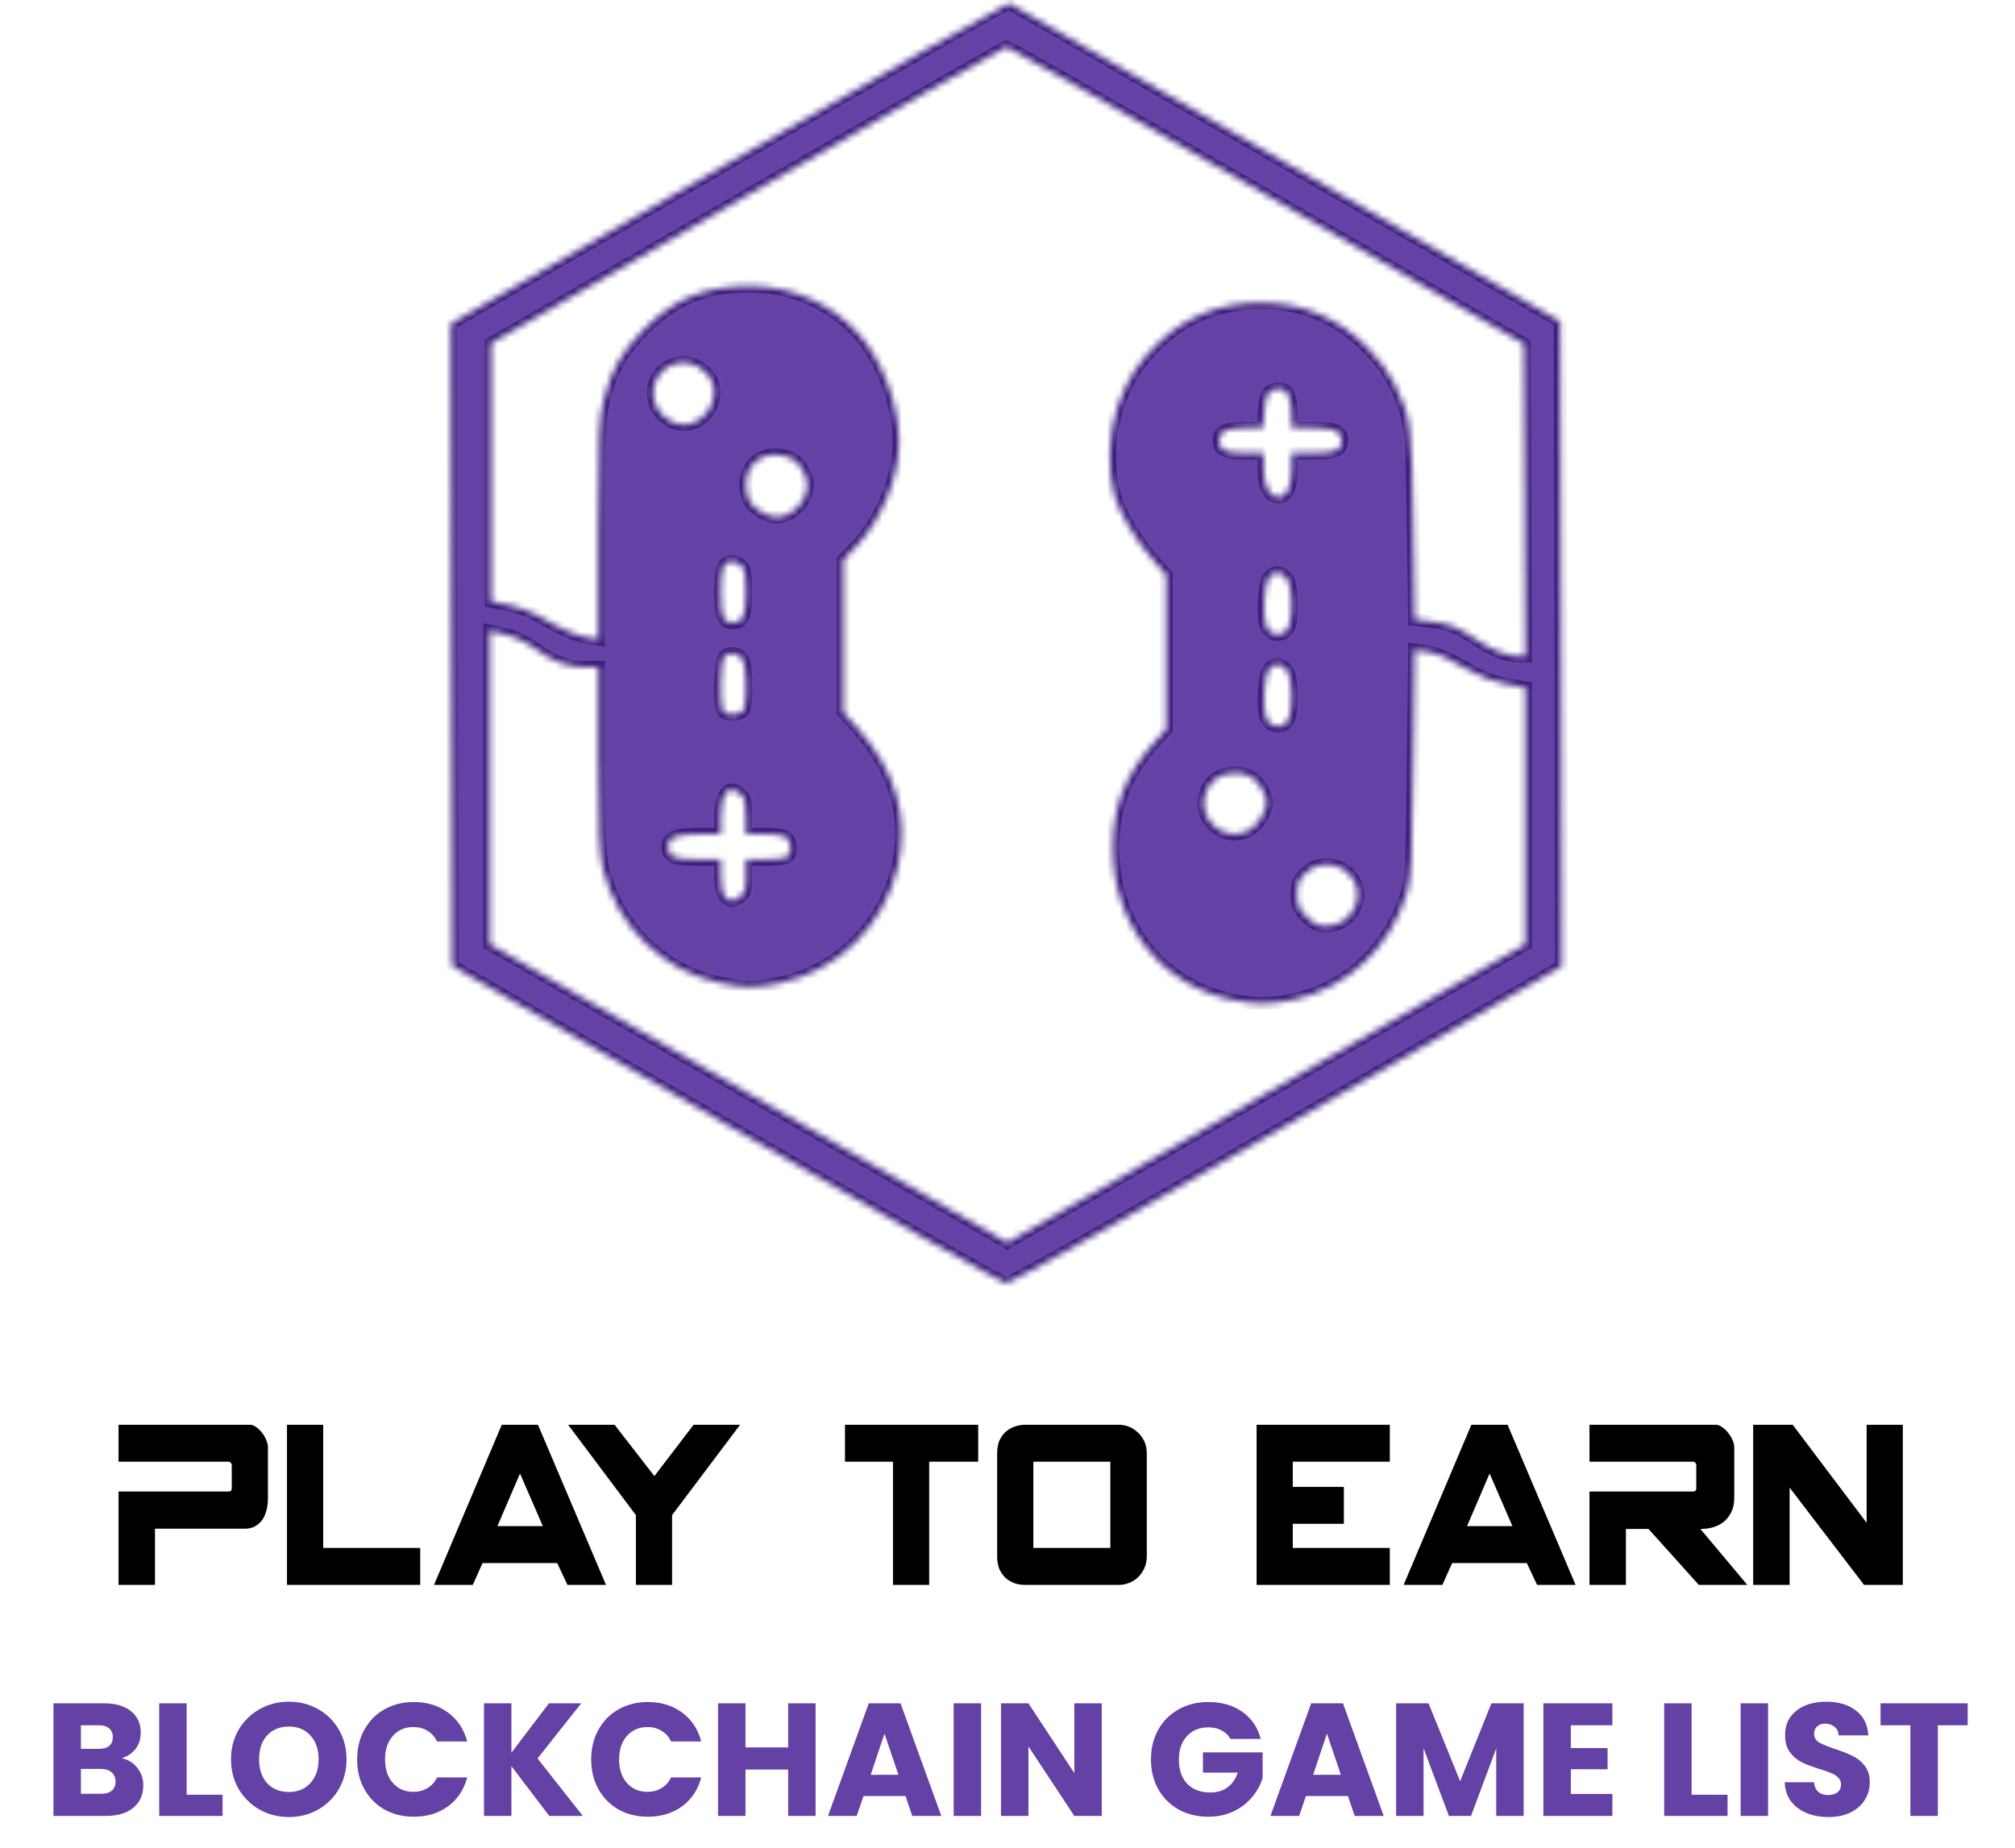 <svg width="314" height="288" viewBox="0 0 314 288" fill="none" xmlns="http://www.w3.org/2000/svg">
<mask id="path-1-inside-1_73_294" fill="white">
<path d="M113.507 25.405L70.256 50.43L70.343 100.48L70.473 150.529L113.203 175.251C136.715 188.869 156.323 200.015 156.8 200.015C157.321 200.059 176.972 188.956 200.527 175.337L243.344 150.616L243.257 100.35L243.127 50.083L200.397 25.405C176.885 11.83 157.494 0.597 157.234 0.511C157.017 0.424 137.322 11.613 113.507 25.405ZM197.404 30.436L237.487 53.596L237.618 77.927L237.704 102.258H236.75C234.885 102.258 232.542 101.347 230.243 99.786C227.25 97.747 225.862 97.184 222.868 96.837L220.439 96.533L220.222 81.917C220.005 66 219.918 65.176 217.272 59.755C216.361 57.977 214.843 55.895 213.021 54.073C208.423 49.476 202.913 47.177 196.493 47.177C190.333 47.177 185.127 49.172 180.789 53.162C177.449 56.242 175.584 59.191 174.109 63.485C172.721 67.605 172.547 73.33 173.632 77.103C174.499 80.052 176.972 84.216 179.705 87.295L181.744 89.637V101.607V113.621L179.748 115.833C175.367 120.734 173.371 125.808 173.415 132.184C173.415 143.98 180.876 153.479 191.938 155.821C195.756 156.601 197.664 156.601 201.482 155.821C210.028 153.999 216.795 147.58 219.311 138.906C219.918 136.694 220.092 133.702 220.222 118.782L220.439 101.304L222.001 101.521C223.823 101.738 225.601 102.518 229.245 104.6C230.807 105.554 232.933 106.335 234.755 106.638L237.704 107.159V127.153V147.147L197.317 170.393L156.974 193.64L116.63 170.393L76.33 147.147V122.772V98.355L77.761 98.658C79.93 99.049 81.882 99.959 84.095 101.564C86.35 103.212 88.693 103.993 91.426 103.993H93.248V118.175C93.248 129.365 93.421 133.008 93.899 135.176C96.068 144.284 103.182 151.31 112.248 153.218C115.892 153.999 117.888 153.999 121.532 153.218C130.598 151.31 137.713 144.284 139.882 135.176C141.704 127.326 139.578 120.04 133.461 113.274L131.423 111.019V99.135V87.252L133.548 85.04C137.452 80.833 140.099 74.327 140.099 68.863C140.099 63.051 137.496 56.155 133.809 52.035C129.514 47.264 123.397 44.575 116.803 44.575C109.863 44.575 105.091 46.527 100.406 51.254C96.849 54.854 95.287 57.543 94.115 62.184C93.335 65.219 93.248 66.998 93.248 82.568V99.612L91.6 99.352C89.908 99.135 86.914 97.791 83.834 95.926C82.837 95.319 80.754 94.581 79.279 94.278L76.546 93.714V73.633V53.509L116.456 30.436C138.407 17.729 156.583 7.32 156.843 7.32C157.104 7.276 175.323 17.685 197.404 30.436ZM109.949 58.063C113.593 61.62 109.125 67.995 104.57 65.653C100.839 63.702 100.883 58.584 104.657 56.892C106.479 56.112 108.344 56.502 109.949 58.063ZM200.831 61.75C201.091 62.357 201.265 63.702 201.265 64.786V66.694H204.345C207.859 66.694 209.073 67.171 209.073 68.559C209.073 70.207 208.249 70.597 204.649 70.597H201.265V73.113C201.265 76.019 200.397 77.667 198.966 77.45C197.708 77.276 196.927 75.585 196.927 72.853V70.597H193.977C190.81 70.597 189.986 70.164 189.986 68.559C189.986 67.215 191.201 66.694 194.237 66.694H196.84L197.014 64.049C197.231 61.273 197.664 60.622 199.443 60.622C200.094 60.622 200.571 60.969 200.831 61.75ZM123.441 71.508C124.612 72.115 125.783 74.11 125.783 75.585C125.783 78.1 123.397 80.573 121.011 80.573C119.753 80.573 117.714 79.445 116.934 78.317C116.543 77.797 116.239 76.539 116.239 75.542C116.239 71.725 119.797 69.773 123.441 71.508ZM115.545 88.206C116.066 88.683 116.239 89.767 116.239 92.109C116.239 95.839 115.762 97.053 114.374 97.053C112.682 97.053 112.335 96.273 112.335 92.283C112.335 88.466 112.682 87.512 114.114 87.512C114.548 87.512 115.198 87.816 115.545 88.206ZM200.571 90.201C201.352 91.329 201.525 95.882 200.831 97.661C200.224 99.309 197.968 99.265 197.317 97.574C196.71 96.013 197.014 90.852 197.751 89.941C198.575 88.943 199.79 89.073 200.571 90.201ZM115.545 102.518C116.413 103.342 116.543 110.021 115.719 110.845C114.981 111.583 112.899 111.496 112.596 110.672C112.118 109.414 112.292 102.909 112.856 102.345C113.593 101.607 114.765 101.694 115.545 102.518ZM200.571 104.513C201.352 105.641 201.525 110.195 200.831 111.973C200.224 113.621 197.968 113.578 197.317 111.886C196.71 110.325 197.014 105.164 197.751 104.253C198.575 103.255 199.79 103.386 200.571 104.513ZM195.105 121.168C196.189 121.905 197.361 123.943 197.361 125.028C197.361 126.372 196.059 128.541 194.801 129.278C192.285 130.752 189.292 129.755 187.991 127.066C187.08 125.158 187.73 122.685 189.422 121.384C190.767 120.3 193.717 120.17 195.105 121.168ZM115.459 123.813C116.066 124.334 116.239 125.158 116.239 127.283V130.015H119.189C122.443 130.015 123.18 130.449 123.18 132.227C123.18 133.658 122.573 133.918 119.016 133.918H116.239V136.477C116.239 138.689 116.109 139.166 115.285 139.73C114.07 140.598 113.854 140.598 113.029 139.73C112.552 139.296 112.335 138.256 112.335 136.477V133.918H108.735C104.917 133.918 104.093 133.572 104.093 131.88C104.093 130.492 105.308 130.015 109.038 130.015H112.335V127.239C112.335 123.51 113.593 122.122 115.459 123.813ZM209.898 135.914C213.325 138.776 211.112 144.327 206.557 144.327C205.473 144.327 204.692 143.937 203.607 142.853C202.349 141.595 202.133 141.075 202.133 139.34C202.133 137.605 202.349 137.128 203.477 136.044C205.299 134.352 207.989 134.309 209.898 135.914Z"/>
</mask>
<path d="M113.507 25.405L70.256 50.43L70.343 100.48L70.473 150.529L113.203 175.251C136.715 188.869 156.323 200.015 156.8 200.015C157.321 200.059 176.972 188.956 200.527 175.337L243.344 150.616L243.257 100.35L243.127 50.083L200.397 25.405C176.885 11.83 157.494 0.597 157.234 0.511C157.017 0.424 137.322 11.613 113.507 25.405ZM197.404 30.436L237.487 53.596L237.618 77.927L237.704 102.258H236.75C234.885 102.258 232.542 101.347 230.243 99.786C227.25 97.747 225.862 97.184 222.868 96.837L220.439 96.533L220.222 81.917C220.005 66 219.918 65.176 217.272 59.755C216.361 57.977 214.843 55.895 213.021 54.073C208.423 49.476 202.913 47.177 196.493 47.177C190.333 47.177 185.127 49.172 180.789 53.162C177.449 56.242 175.584 59.191 174.109 63.485C172.721 67.605 172.547 73.33 173.632 77.103C174.499 80.052 176.972 84.216 179.705 87.295L181.744 89.637V101.607V113.621L179.748 115.833C175.367 120.734 173.371 125.808 173.415 132.184C173.415 143.98 180.876 153.479 191.938 155.821C195.756 156.601 197.664 156.601 201.482 155.821C210.028 153.999 216.795 147.58 219.311 138.906C219.918 136.694 220.092 133.702 220.222 118.782L220.439 101.304L222.001 101.521C223.823 101.738 225.601 102.518 229.245 104.6C230.807 105.554 232.933 106.335 234.755 106.638L237.704 107.159V127.153V147.147L197.317 170.393L156.974 193.64L116.63 170.393L76.33 147.147V122.772V98.355L77.761 98.658C79.93 99.049 81.882 99.959 84.095 101.564C86.35 103.212 88.693 103.993 91.426 103.993H93.248V118.175C93.248 129.365 93.421 133.008 93.899 135.176C96.068 144.284 103.182 151.31 112.248 153.218C115.892 153.999 117.888 153.999 121.532 153.218C130.598 151.31 137.713 144.284 139.882 135.176C141.704 127.326 139.578 120.04 133.461 113.274L131.423 111.019V99.135V87.252L133.548 85.04C137.452 80.833 140.099 74.327 140.099 68.863C140.099 63.051 137.496 56.155 133.809 52.035C129.514 47.264 123.397 44.575 116.803 44.575C109.863 44.575 105.091 46.527 100.406 51.254C96.849 54.854 95.287 57.543 94.115 62.184C93.335 65.219 93.248 66.998 93.248 82.568V99.612L91.6 99.352C89.908 99.135 86.914 97.791 83.834 95.926C82.837 95.319 80.754 94.581 79.279 94.278L76.546 93.714V73.633V53.509L116.456 30.436C138.407 17.729 156.583 7.32 156.843 7.32C157.104 7.276 175.323 17.685 197.404 30.436ZM109.949 58.063C113.593 61.62 109.125 67.995 104.57 65.653C100.839 63.702 100.883 58.584 104.657 56.892C106.479 56.112 108.344 56.502 109.949 58.063ZM200.831 61.75C201.091 62.357 201.265 63.702 201.265 64.786V66.694H204.345C207.859 66.694 209.073 67.171 209.073 68.559C209.073 70.207 208.249 70.597 204.649 70.597H201.265V73.113C201.265 76.019 200.397 77.667 198.966 77.45C197.708 77.276 196.927 75.585 196.927 72.853V70.597H193.977C190.81 70.597 189.986 70.164 189.986 68.559C189.986 67.215 191.201 66.694 194.237 66.694H196.84L197.014 64.049C197.231 61.273 197.664 60.622 199.443 60.622C200.094 60.622 200.571 60.969 200.831 61.75ZM123.441 71.508C124.612 72.115 125.783 74.11 125.783 75.585C125.783 78.1 123.397 80.573 121.011 80.573C119.753 80.573 117.714 79.445 116.934 78.317C116.543 77.797 116.239 76.539 116.239 75.542C116.239 71.725 119.797 69.773 123.441 71.508ZM115.545 88.206C116.066 88.683 116.239 89.767 116.239 92.109C116.239 95.839 115.762 97.053 114.374 97.053C112.682 97.053 112.335 96.273 112.335 92.283C112.335 88.466 112.682 87.512 114.114 87.512C114.548 87.512 115.198 87.816 115.545 88.206ZM200.571 90.201C201.352 91.329 201.525 95.882 200.831 97.661C200.224 99.309 197.968 99.265 197.317 97.574C196.71 96.013 197.014 90.852 197.751 89.941C198.575 88.943 199.79 89.073 200.571 90.201ZM115.545 102.518C116.413 103.342 116.543 110.021 115.719 110.845C114.981 111.583 112.899 111.496 112.596 110.672C112.118 109.414 112.292 102.909 112.856 102.345C113.593 101.607 114.765 101.694 115.545 102.518ZM200.571 104.513C201.352 105.641 201.525 110.195 200.831 111.973C200.224 113.621 197.968 113.578 197.317 111.886C196.71 110.325 197.014 105.164 197.751 104.253C198.575 103.255 199.79 103.386 200.571 104.513ZM195.105 121.168C196.189 121.905 197.361 123.943 197.361 125.028C197.361 126.372 196.059 128.541 194.801 129.278C192.285 130.752 189.292 129.755 187.991 127.066C187.08 125.158 187.73 122.685 189.422 121.384C190.767 120.3 193.717 120.17 195.105 121.168ZM115.459 123.813C116.066 124.334 116.239 125.158 116.239 127.283V130.015H119.189C122.443 130.015 123.18 130.449 123.18 132.227C123.18 133.658 122.573 133.918 119.016 133.918H116.239V136.477C116.239 138.689 116.109 139.166 115.285 139.73C114.07 140.598 113.854 140.598 113.029 139.73C112.552 139.296 112.335 138.256 112.335 136.477V133.918H108.735C104.917 133.918 104.093 133.572 104.093 131.88C104.093 130.492 105.308 130.015 109.038 130.015H112.335V127.239C112.335 123.51 113.593 122.122 115.459 123.813ZM209.898 135.914C213.325 138.776 211.112 144.327 206.557 144.327C205.473 144.327 204.692 143.937 203.607 142.853C202.349 141.595 202.133 141.075 202.133 139.34C202.133 137.605 202.349 137.128 203.477 136.044C205.299 134.352 207.989 134.309 209.898 135.914Z" fill="#6441A4" stroke="#3E207F" stroke-width="2" mask="url(#path-1-inside-1_73_294)"/>
<path d="M18.472 232.44H35.592C35.939 232.44 36.112 232.28 36.112 231.96V228.28C36.112 228.173 36.059 228.067 35.952 227.96C35.846 227.853 35.725 227.8 35.592 227.8H18.472V222.04H38.952C39.272 222.04 39.592 222.16 39.912 222.4C40.232 222.613 40.526 222.893 40.792 223.24C41.086 223.587 41.312 223.973 41.472 224.4C41.659 224.8 41.752 225.187 41.752 225.56V233.48C41.752 234.333 41.645 235.067 41.432 235.68C41.245 236.293 40.979 236.787 40.632 237.16C40.285 237.533 39.899 237.813 39.472 238C39.045 238.16 38.605 238.24 38.152 238.24H24.152V247H18.472V232.44ZM44.722 247H65.482V241.24H50.362V222.04H44.722V247ZM94.433 247H88.433L86.833 243.6H75.193L73.673 247H67.633L78.193 222.04H83.833L94.433 247ZM84.593 237.84L81.033 229.64L77.513 237.84H84.593ZM99.091 236.12L88.531 222.04H95.771L101.971 230.04L108.091 222.04H115.331L104.731 236.12V247H99.091V236.12ZM139.155 247H144.795V227.8H152.435V222.04H131.675V227.8H139.155V247ZM155.386 226.52V242.52C155.386 243.32 155.506 244 155.746 244.56C156.013 245.12 156.346 245.587 156.746 245.96C157.173 246.307 157.64 246.573 158.146 246.76C158.68 246.92 159.213 247 159.746 247H174.346C174.853 247 175.36 246.907 175.866 246.72C176.373 246.533 176.84 246.253 177.266 245.88C177.693 245.48 178.04 245 178.306 244.44C178.573 243.88 178.706 243.24 178.706 242.52V226.52C178.706 225.8 178.573 225.16 178.306 224.6C178.04 224.04 177.693 223.573 177.266 223.2C176.84 222.8 176.373 222.507 175.866 222.32C175.36 222.133 174.853 222.04 174.346 222.04H159.746C159.213 222.04 158.68 222.133 158.146 222.32C157.64 222.48 157.173 222.747 156.746 223.12C156.346 223.467 156.013 223.92 155.746 224.48C155.506 225.04 155.386 225.72 155.386 226.52ZM173.026 241.24H161.026V227.8H173.026V241.24ZM195.816 247H216.576V241.24H201.456V237.48H209.416V231.72H201.456V227.8H216.576V222.04H195.816V247ZM245.527 247H239.527L237.927 243.6H226.287L224.767 247H218.727L229.287 222.04H234.927L245.527 247ZM235.687 237.84L232.127 229.64L228.607 237.84H235.687ZM247.691 247V232.44H263.851C264.171 232.44 264.331 232.28 264.331 231.96V228.28C264.331 228.173 264.278 228.067 264.171 227.96C264.091 227.853 263.984 227.8 263.851 227.8H247.691V222.04H267.411C267.704 222.04 268.011 222.16 268.331 222.4C268.678 222.613 268.984 222.893 269.251 223.24C269.544 223.587 269.784 223.973 269.971 224.4C270.158 224.8 270.251 225.187 270.251 225.56V233.48C270.251 234.333 270.091 235.067 269.771 235.68C269.478 236.293 269.078 236.8 268.571 237.2C268.091 237.573 267.531 237.853 266.891 238.04C266.278 238.2 265.638 238.28 264.971 238.28L272.291 247H264.731L256.891 238.28H253.371V247H247.691ZM290.479 247H296.519V222.04H290.879V237.32L279.359 222.04H273.199V247H278.879V231.84L290.479 247Z" fill="black"/>
<path d="M18.955 274C19.972 274.217 20.789 274.725 21.405 275.525C22.022 276.308 22.33 277.208 22.33 278.225C22.33 279.692 21.814 280.858 20.78 281.725C19.764 282.575 18.339 283 16.505 283H8.33V265.45H16.23C18.014 265.45 19.405 265.858 20.405 266.675C21.422 267.492 21.93 268.6 21.93 270C21.93 271.033 21.655 271.892 21.105 272.575C20.572 273.258 19.855 273.733 18.955 274ZM12.605 272.55H15.405C16.105 272.55 16.639 272.4 17.005 272.1C17.389 271.783 17.58 271.325 17.58 270.725C17.58 270.125 17.389 269.667 17.005 269.35C16.639 269.033 16.105 268.875 15.405 268.875H12.605V272.55ZM15.755 279.55C16.472 279.55 17.022 279.392 17.405 279.075C17.805 278.742 18.005 278.267 18.005 277.65C18.005 277.033 17.797 276.55 17.38 276.2C16.98 275.85 16.422 275.675 15.705 275.675H12.605V279.55H15.755ZM29.085 279.7H34.685V283H24.81V265.45H29.085V279.7ZM45.024 283.175C43.374 283.175 41.857 282.792 40.474 282.025C39.107 281.258 38.016 280.192 37.199 278.825C36.399 277.442 35.999 275.892 35.999 274.175C35.999 272.458 36.399 270.917 37.199 269.55C38.016 268.183 39.107 267.117 40.474 266.35C41.857 265.583 43.374 265.2 45.024 265.2C46.674 265.2 48.182 265.583 49.549 266.35C50.932 267.117 52.016 268.183 52.799 269.55C53.599 270.917 53.999 272.458 53.999 274.175C53.999 275.892 53.599 277.442 52.799 278.825C51.999 280.192 50.916 281.258 49.549 282.025C48.182 282.792 46.674 283.175 45.024 283.175ZM45.024 279.275C46.424 279.275 47.541 278.808 48.374 277.875C49.224 276.942 49.649 275.708 49.649 274.175C49.649 272.625 49.224 271.392 48.374 270.475C47.541 269.542 46.424 269.075 45.024 269.075C43.607 269.075 42.474 269.533 41.624 270.45C40.791 271.367 40.374 272.608 40.374 274.175C40.374 275.725 40.791 276.967 41.624 277.9C42.474 278.817 43.607 279.275 45.024 279.275ZM55.652 274.2C55.652 272.467 56.027 270.925 56.777 269.575C57.527 268.208 58.569 267.15 59.902 266.4C61.252 265.633 62.777 265.25 64.477 265.25C66.561 265.25 68.344 265.8 69.827 266.9C71.311 268 72.302 269.5 72.802 271.4H68.102C67.752 270.667 67.252 270.108 66.602 269.725C65.969 269.342 65.244 269.15 64.427 269.15C63.111 269.15 62.044 269.608 61.227 270.525C60.41 271.442 60.002 272.667 60.002 274.2C60.002 275.733 60.41 276.958 61.227 277.875C62.044 278.792 63.111 279.25 64.427 279.25C65.244 279.25 65.969 279.058 66.602 278.675C67.252 278.292 67.752 277.733 68.102 277H72.802C72.302 278.9 71.311 280.4 69.827 281.5C68.344 282.583 66.561 283.125 64.477 283.125C62.777 283.125 61.252 282.75 59.902 282C58.569 281.233 57.527 280.175 56.777 278.825C56.027 277.475 55.652 275.933 55.652 274.2ZM85.595 283L79.695 275.25V283H75.42V265.45H79.695V273.15L85.545 265.45H90.57L83.77 274.05L90.82 283H85.595ZM92.127 274.2C92.127 272.467 92.502 270.925 93.252 269.575C94.002 268.208 95.043 267.15 96.377 266.4C97.727 265.633 99.252 265.25 100.952 265.25C103.035 265.25 104.818 265.8 106.302 266.9C107.785 268 108.777 269.5 109.277 271.4H104.577C104.227 270.667 103.727 270.108 103.077 269.725C102.443 269.342 101.718 269.15 100.902 269.15C99.585 269.15 98.518 269.608 97.702 270.525C96.885 271.442 96.477 272.667 96.477 274.2C96.477 275.733 96.885 276.958 97.702 277.875C98.518 278.792 99.585 279.25 100.902 279.25C101.718 279.25 102.443 279.058 103.077 278.675C103.727 278.292 104.227 277.733 104.577 277H109.277C108.777 278.9 107.785 280.4 106.302 281.5C104.818 282.583 103.035 283.125 100.952 283.125C99.252 283.125 97.727 282.75 96.377 282C95.043 281.233 94.002 280.175 93.252 278.825C92.502 277.475 92.127 275.933 92.127 274.2ZM127.095 265.45V283H122.82V275.775H116.17V283H111.895V265.45H116.17V272.325H122.82V265.45H127.095ZM141.106 279.9H134.556L133.506 283H129.031L135.381 265.45H140.331L146.681 283H142.156L141.106 279.9ZM140.006 276.6L137.831 270.175L135.681 276.6H140.006ZM152.888 265.45V283H148.613V265.45H152.888ZM171.687 283H167.412L160.262 272.175V283H155.987V265.45H160.262L167.412 276.325V265.45H171.687V283ZM191.733 271C191.417 270.417 190.958 269.975 190.358 269.675C189.775 269.358 189.083 269.2 188.283 269.2C186.9 269.2 185.792 269.658 184.958 270.575C184.125 271.475 183.708 272.683 183.708 274.2C183.708 275.817 184.142 277.083 185.008 278C185.892 278.9 187.1 279.35 188.633 279.35C189.683 279.35 190.567 279.083 191.283 278.55C192.017 278.017 192.55 277.25 192.883 276.25H187.458V273.1H196.758V277.075C196.442 278.142 195.9 279.133 195.133 280.05C194.383 280.967 193.425 281.708 192.258 282.275C191.092 282.842 189.775 283.125 188.308 283.125C186.575 283.125 185.025 282.75 183.658 282C182.308 281.233 181.25 280.175 180.483 278.825C179.733 277.475 179.358 275.933 179.358 274.2C179.358 272.467 179.733 270.925 180.483 269.575C181.25 268.208 182.308 267.15 183.658 266.4C185.008 265.633 186.55 265.25 188.283 265.25C190.383 265.25 192.15 265.758 193.583 266.775C195.033 267.792 195.992 269.2 196.458 271H191.733ZM210.051 279.9H203.501L202.451 283H197.976L204.326 265.45H209.276L215.626 283H211.101L210.051 279.9ZM208.951 276.6L206.776 270.175L204.626 276.6H208.951ZM237.434 265.45V283H233.159V272.475L229.234 283H225.784L221.834 272.45V283H217.559V265.45H222.609L227.534 277.6L232.409 265.45H237.434ZM244.783 268.875V272.425H250.508V275.725H244.783V279.575H251.258V283H240.508V265.45H251.258V268.875H244.783ZM263.606 279.7H269.206V283H259.331V265.45H263.606V279.7ZM275.52 265.45V283H271.245V265.45H275.52ZM284.968 283.175C283.685 283.175 282.535 282.967 281.518 282.55C280.502 282.133 279.685 281.517 279.068 280.7C278.468 279.883 278.152 278.9 278.118 277.75H282.668C282.735 278.4 282.96 278.9 283.343 279.25C283.727 279.583 284.227 279.75 284.843 279.75C285.477 279.75 285.977 279.608 286.343 279.325C286.71 279.025 286.893 278.617 286.893 278.1C286.893 277.667 286.743 277.308 286.443 277.025C286.16 276.742 285.802 276.508 285.368 276.325C284.952 276.142 284.352 275.933 283.568 275.7C282.435 275.35 281.51 275 280.793 274.65C280.077 274.3 279.46 273.783 278.943 273.1C278.427 272.417 278.168 271.525 278.168 270.425C278.168 268.792 278.76 267.517 279.943 266.6C281.127 265.667 282.668 265.2 284.568 265.2C286.502 265.2 288.06 265.667 289.243 266.6C290.427 267.517 291.06 268.8 291.143 270.45H286.518C286.485 269.883 286.277 269.442 285.893 269.125C285.51 268.792 285.018 268.625 284.418 268.625C283.902 268.625 283.485 268.767 283.168 269.05C282.852 269.317 282.693 269.708 282.693 270.225C282.693 270.792 282.96 271.233 283.493 271.55C284.027 271.867 284.86 272.208 285.993 272.575C287.127 272.958 288.043 273.325 288.743 273.675C289.46 274.025 290.077 274.533 290.593 275.2C291.11 275.867 291.368 276.725 291.368 277.775C291.368 278.775 291.11 279.683 290.593 280.5C290.093 281.317 289.36 281.967 288.393 282.45C287.427 282.933 286.285 283.175 284.968 283.175ZM306.624 265.45V268.875H301.974V283H297.699V268.875H293.049V265.45H306.624Z" fill="#6441A4"/>
</svg>

